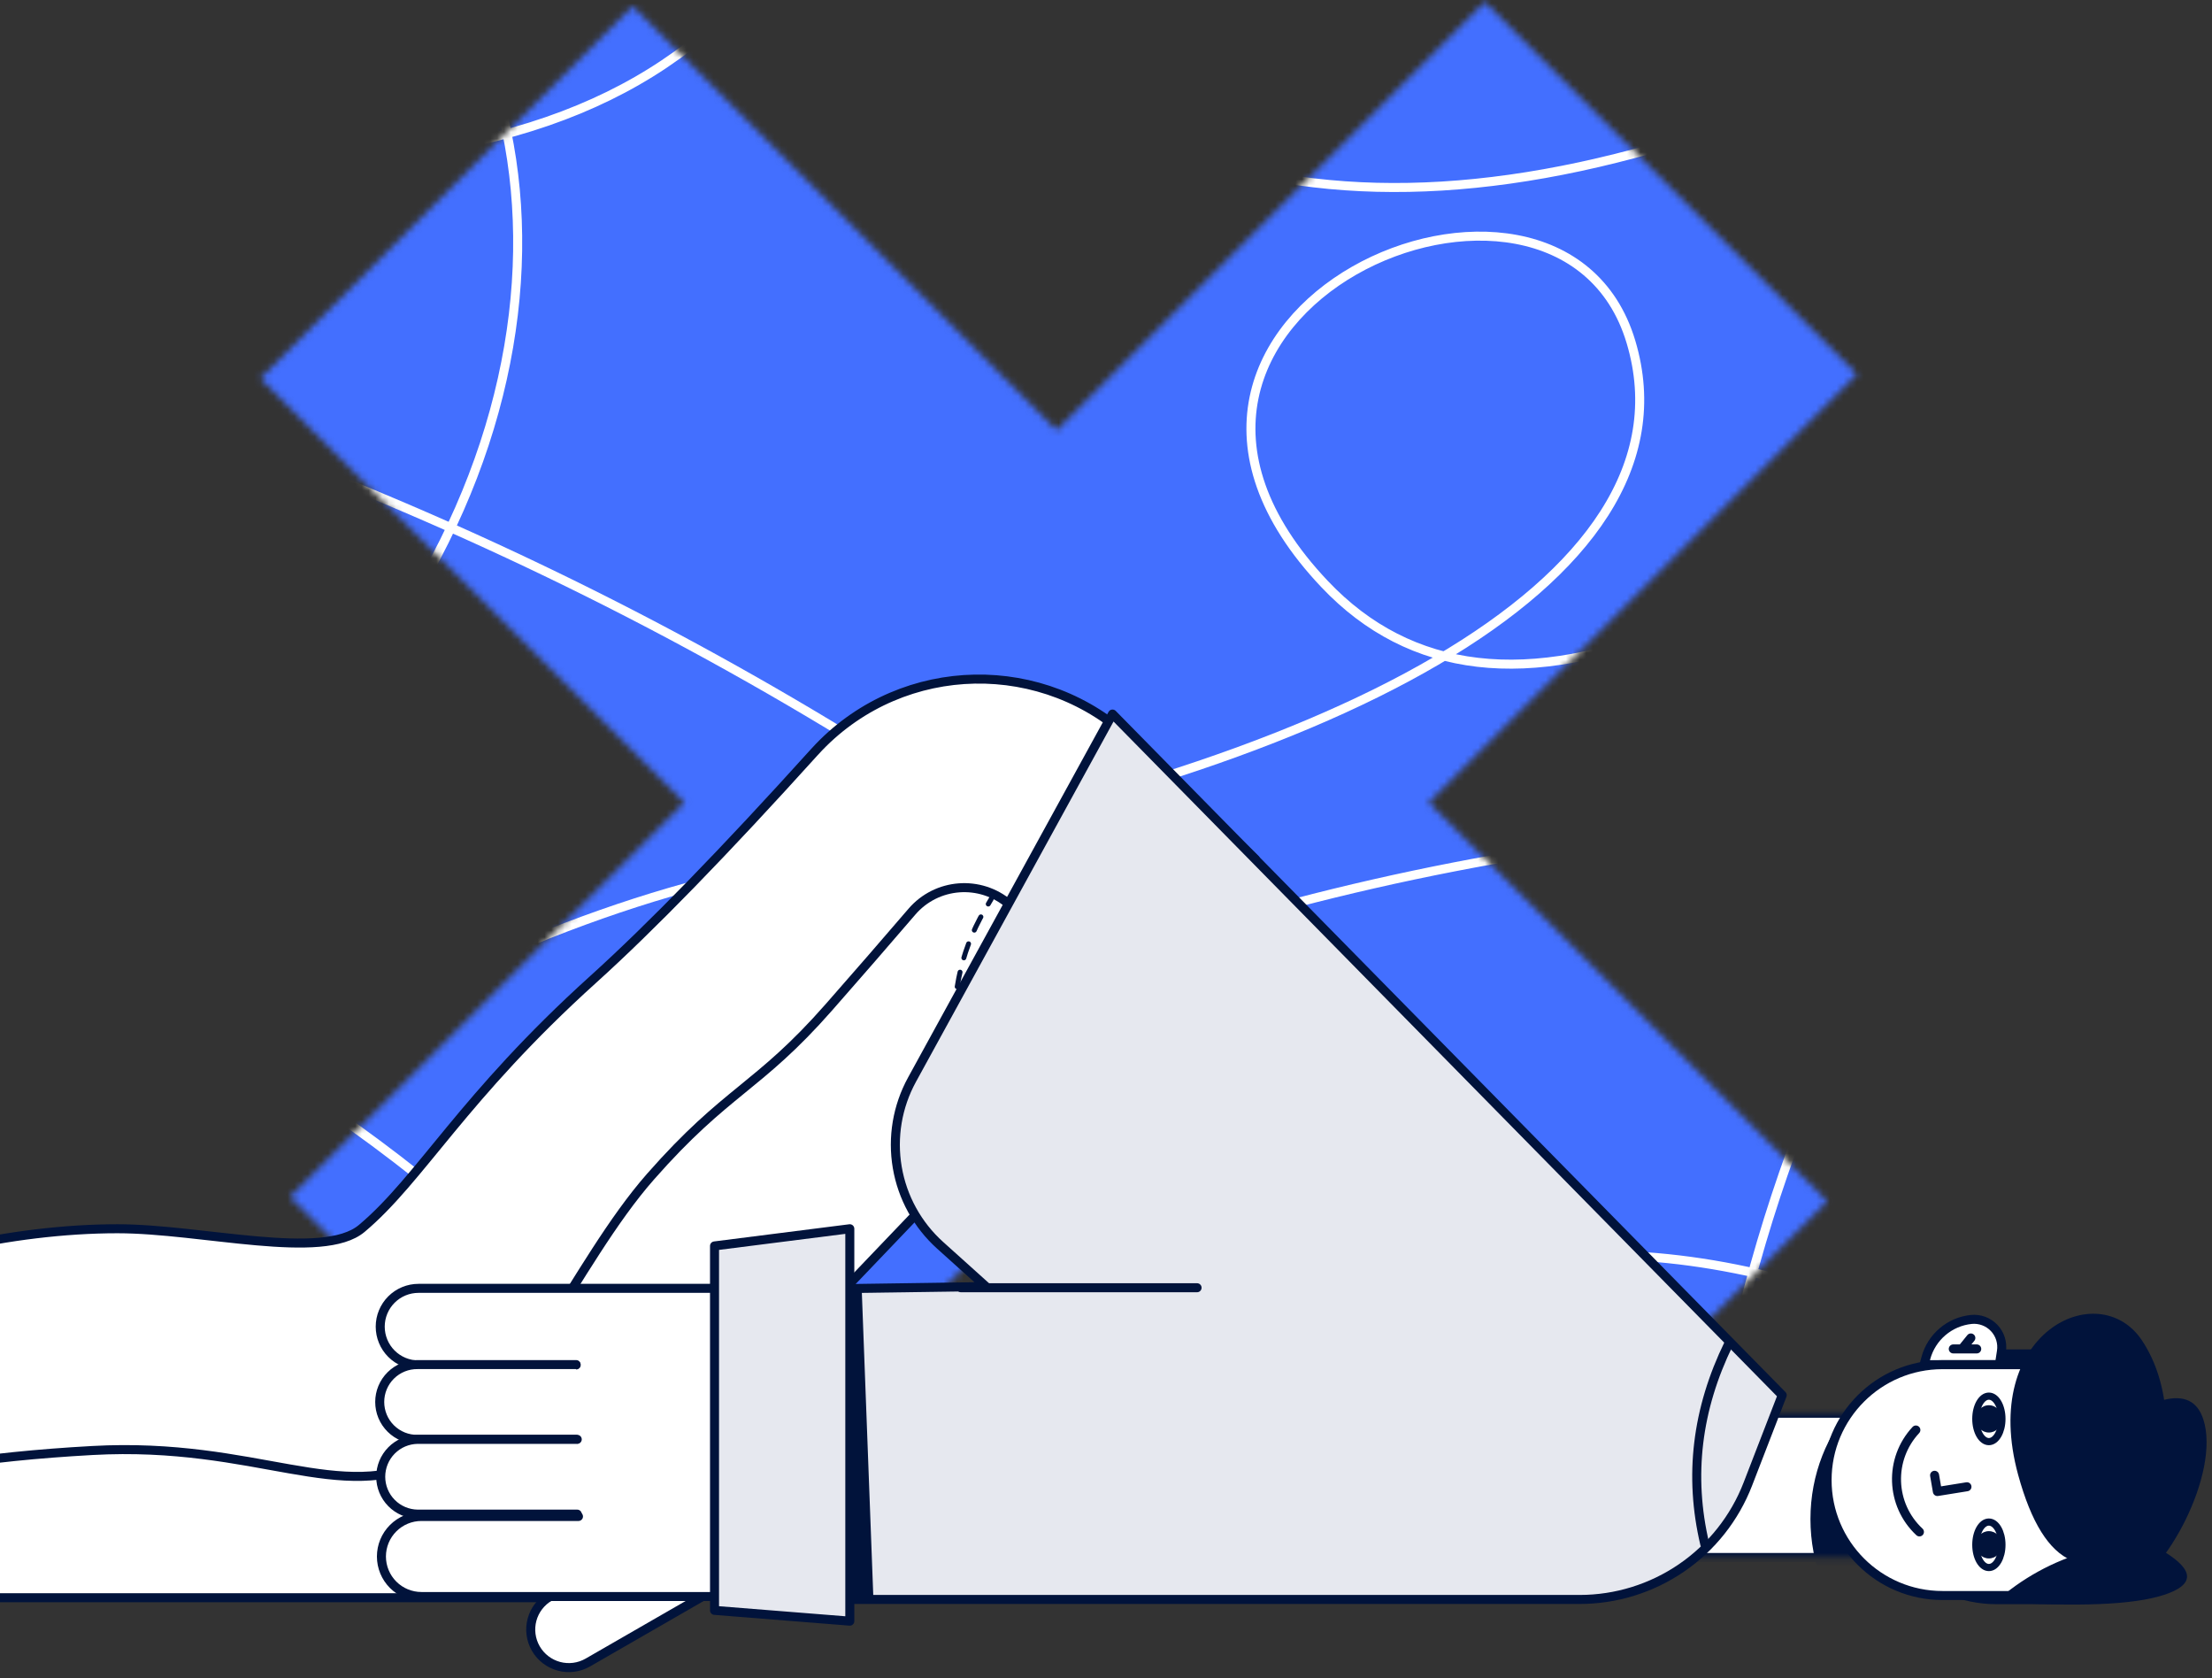 <svg width="327" height="248" viewBox="0 0 327 248" fill="none" xmlns="http://www.w3.org/2000/svg">
<rect x="0" y="0" width="327" height="248" fill="#333333" stroke="none"/>
<mask id="mask0_0_350" style="mask-type:alpha" maskUnits="userSpaceOnUse" x="38" y="0" width="237" height="233">
<path d="M219.504 0.285L274.531 55.313L211.223 118.619L270.138 177.534L215.111 232.561L156.197 173.647L97.91 231.934L42.883 176.906L101.17 118.62L38.49 55.94L93.517 0.913L156.197 63.593L219.504 0.285Z" fill="white"/>
</mask>
<g mask="url(#mask0_0_350)">
<path d="M219.504 0.285L274.531 55.313L211.223 118.619L270.138 177.534L215.111 232.561L156.197 173.647L97.91 231.934L42.883 176.906L101.17 118.62L38.49 55.94L93.517 0.913L156.197 63.593L219.504 0.285Z" fill="#3D66EE"/>
<mask id="mask1_0_350" style="mask-type:alpha" maskUnits="userSpaceOnUse" x="-50" y="-104" width="380" height="380">
<path d="M329.719 -103.215H-49.391V275.896H329.719V-103.215Z" fill="white"/>
</mask>
<g mask="url(#mask1_0_350)">
<path d="M329.719 -103.215H-49.391V275.896H329.719V-103.215Z" fill="#436FFF"/>
<path d="M101.955 -103.215C107.315 -33.607 132.255 8.531 176.776 23.198C221.297 37.866 281.79 16.797 358.257 -40.008" stroke="white" stroke-width="1.333"/>
<path d="M128.3 -103.215C140.165 -21.381 113.516 20.899 48.353 23.625C-49.392 27.713 21.226 -46.517 54.572 -16.926C87.918 12.664 85.203 76.736 33.173 120.651C-1.513 149.927 -41.034 164.565 -85.387 164.565M329.719 121.584C185.269 112.25 70.688 163.688 -14.022 275.896" stroke="white" stroke-width="1.333"/>
<path d="M-49.392 120.509C45.36 145.907 106.446 197.703 133.865 275.896" stroke="white" stroke-width="1.333"/>
<path d="M329.719 30.675C265.786 94.494 221.158 113.049 195.834 86.34C157.849 46.277 230.406 14.73 241.108 50.535C251.81 86.34 194.593 114.757 118.415 127.395C67.629 135.821 7.535 172.68 -61.869 237.974M188.506 275.896C179.11 220.115 191.398 190.194 225.369 186.134C259.341 182.074 297.113 197.034 338.685 231.015" stroke="white" stroke-width="1.333"/>
<path d="M329.719 72.142C269.201 131.144 243.231 202.675 251.81 286.736" stroke="white" stroke-width="1.333"/>
<path d="M-49.392 41.364C100.082 71.564 217.375 153.355 302.487 286.736M-49.392 198.202C-13.816 251.23 23.882 264.488 63.701 237.973C123.431 198.202 143.682 189.946 168.576 198.202C185.173 203.706 200.264 229.604 213.851 275.896" stroke="white" stroke-width="1.333"/>
</g>
</g>
<mask id="mask2_0_350" style="mask-type:alpha" maskUnits="userSpaceOnUse" x="245" y="208" width="41" height="23">
<path d="M285.31 208.87V230.183H245.525V208.87H285.31Z" fill="white"/>
</mask>
<g mask="url(#mask2_0_350)">
<path d="M285.31 208.87V230.183H245.525V208.87H285.31Z" fill="white" stroke="#01133B" stroke-width="1.333" stroke-linecap="round" stroke-linejoin="round"/>
<path d="M312.216 224.513C312.216 237.807 302.237 248.584 289.927 248.584C277.618 248.584 267.639 237.807 267.639 224.513C267.639 211.219 277.618 200.442 289.927 200.442C302.237 200.442 312.216 211.219 312.216 224.513Z" fill="#01133B"/>
</g>
<path fill-rule="evenodd" clip-rule="evenodd" d="M120.37 111.175C107.092 125.876 96.199 137.066 87.691 144.745C68.371 162.185 62.182 174.244 53.475 181.556C47.719 186.389 29.857 181.6 17.355 181.6C1.577 181.6 -16.59 185.945 -24.519 191.116C-35.935 198.562 -35.869 213.567 -24.319 236.132H81.252L185.586 126.99L167.462 109.536C154.414 96.97 133.651 97.361 121.085 110.409C120.843 110.661 120.605 110.916 120.37 111.175Z" fill="white" stroke="#01133B" stroke-width="1.333" stroke-linecap="round" stroke-linejoin="round"/>
<path d="M-24.32 220.576C-15.301 217.344 -2.647 215.277 13.644 214.375C38.08 213.022 50.4 222.531 63.385 215.72C76.369 208.91 84.899 186.716 96.164 173.9C107.429 161.084 112.032 160.815 122.524 148.879C126.812 144.001 130.904 139.291 134.799 134.75C138.468 130.472 144.911 129.979 149.188 133.648C149.385 133.817 149.576 133.994 149.76 134.178L164.461 148.879" stroke="#01133B" stroke-width="1.333" stroke-linecap="round" stroke-linejoin="round"/>
<path d="M153.547 170.721C144.498 161.774 142.647 147.838 149.046 136.837L149.701 135.709" stroke="#01133B" stroke-width="1.56" stroke-linecap="round" stroke-linejoin="round"/>
<path d="M150.695 173.889C140.192 163.488 138.074 147.29 145.549 134.536L146.534 132.857" stroke="#01133B" stroke-width="0.729" stroke-linecap="round" stroke-linejoin="round" stroke-dasharray="2.19 2.19"/>
<path d="M109.498 235.583V195.798H82.831V235.583H109.498Z" fill="white"/>
<path fill-rule="evenodd" clip-rule="evenodd" d="M108.582 190.409H61.867C60.366 190.409 58.927 191.005 57.865 192.066C56.804 193.128 56.208 194.567 56.208 196.068C56.208 197.569 56.804 199.008 57.865 200.07C58.927 201.131 60.366 201.727 61.867 201.727H85.181" fill="white"/>
<path d="M108.582 190.409H61.867C60.366 190.409 58.927 191.005 57.865 192.066C56.804 193.128 56.208 194.567 56.208 196.068C56.208 197.569 56.804 199.008 57.865 200.07C58.927 201.131 60.366 201.727 61.867 201.727H85.181" stroke="#01133B" stroke-width="1.333" stroke-linecap="round" stroke-linejoin="round"/>
<path fill-rule="evenodd" clip-rule="evenodd" d="M88.547 231.781L81.268 235.972C80.629 236.34 80.069 236.83 79.62 237.414C79.171 237.998 78.841 238.665 78.649 239.377C78.458 240.088 78.408 240.831 78.504 241.562C78.599 242.292 78.837 242.997 79.205 243.636L79.211 243.647C79.959 244.939 81.189 245.881 82.631 246.268C84.073 246.654 85.609 246.453 86.903 245.708L105.649 234.913" fill="white"/>
<path d="M88.547 231.781L81.268 235.972C80.629 236.34 80.069 236.83 79.62 237.414C79.171 237.998 78.841 238.665 78.649 239.377C78.458 240.088 78.408 240.831 78.504 241.562C78.599 242.292 78.837 242.997 79.205 243.636L79.211 243.647C79.959 244.939 81.189 245.881 82.631 246.268C84.073 246.654 85.609 246.453 86.903 245.708L105.649 234.913" stroke="#01133B" stroke-width="1.333" stroke-linecap="round" stroke-linejoin="round"/>
<path fill-rule="evenodd" clip-rule="evenodd" d="M85.146 201.676H61.733C61.001 201.666 60.275 201.802 59.596 202.075C58.917 202.348 58.299 202.754 57.778 203.268C57.257 203.782 56.843 204.394 56.56 205.07C56.278 205.745 56.133 206.47 56.133 207.202C56.133 207.933 56.278 208.658 56.56 209.333C56.843 210.009 57.257 210.621 57.778 211.135C58.299 211.649 58.917 212.055 59.596 212.328C60.275 212.601 61.001 212.737 61.733 212.727H85.146" fill="white"/>
<path d="M85.146 201.676H61.733C61.001 201.666 60.275 201.802 59.596 202.075C58.917 202.348 58.299 202.754 57.778 203.268C57.257 203.782 56.843 204.394 56.56 205.07C56.278 205.745 56.133 206.47 56.133 207.202C56.133 207.933 56.278 208.658 56.56 209.333C56.843 210.009 57.257 210.621 57.778 211.135C58.299 211.649 58.917 212.055 59.596 212.328C60.275 212.601 61.001 212.737 61.733 212.727H85.146" stroke="#01133B" stroke-width="1.333" stroke-linecap="round" stroke-linejoin="round"/>
<path fill-rule="evenodd" clip-rule="evenodd" d="M85.334 212.727H61.734C60.281 212.747 58.895 213.337 57.875 214.371C56.854 215.406 56.282 216.8 56.282 218.253C56.282 219.705 56.854 221.099 57.875 222.134C58.895 223.168 60.281 223.758 61.734 223.778H85.334" fill="white"/>
<path d="M85.334 212.727H61.734C60.281 212.747 58.895 213.337 57.875 214.371C56.854 215.406 56.282 216.8 56.282 218.253C56.282 219.705 56.854 221.099 57.875 222.134C58.895 223.168 60.281 223.758 61.734 223.778H85.334" stroke="#01133B" stroke-width="1.333" stroke-linecap="round" stroke-linejoin="round"/>
<path fill-rule="evenodd" clip-rule="evenodd" d="M85.516 224.123H62.301C60.732 224.123 59.227 224.746 58.118 225.856C57.009 226.965 56.386 228.47 56.386 230.039C56.386 231.607 57.009 233.112 58.118 234.221C59.227 235.331 60.732 235.954 62.301 235.954H112.032" fill="white"/>
<path d="M85.516 224.123H62.301C60.732 224.123 59.227 224.746 58.118 225.856C57.009 226.965 56.386 228.47 56.386 230.039C56.386 231.607 57.009 233.112 58.118 234.221C59.227 235.331 60.732 235.954 62.301 235.954H112.032" stroke="#01133B" stroke-width="1.333" stroke-linecap="round" stroke-linejoin="round"/>
<path d="M303.482 199.435C313.88 199.435 322.309 207.864 322.309 218.262C322.309 228.66 313.88 237.089 303.482 237.089H295.128C284.73 237.089 276.301 228.66 276.301 218.262C276.301 207.864 284.73 199.435 295.128 199.435H303.482Z" fill="#01133B"/>
<path fill-rule="evenodd" clip-rule="evenodd" d="M316.623 205.045C318.792 201.305 316.735 199.436 310.452 199.436C304.169 199.436 299.334 199.771 295.945 200.442C294.984 201.292 294.64 201.865 294.911 202.162C298.693 206.307 304.504 207.356 309.058 208.663C314.101 210.111 316.623 208.905 316.623 205.045Z" fill="#01133B"/>
<path fill-rule="evenodd" clip-rule="evenodd" d="M295.568 201.688L295.873 199.706C295.968 199.086 295.92 198.453 295.732 197.854C295.544 197.256 295.222 196.709 294.789 196.255C294.356 195.801 293.825 195.452 293.236 195.236C292.647 195.02 292.017 194.941 291.393 195.007C289.835 195.171 288.363 195.802 287.17 196.817C285.977 197.831 285.117 199.183 284.705 200.694L284.434 201.688H295.568Z" fill="white" stroke="#01133B" stroke-width="1.333" stroke-linecap="round" stroke-linejoin="round"/>
<path d="M292.22 199.361H288.753M290.041 199.361L291.349 197.741" stroke="#01133B" stroke-width="1.333" stroke-linecap="round" stroke-linejoin="round"/>
<path fill-rule="evenodd" clip-rule="evenodd" d="M299.564 201.688H287.157C277.735 201.688 270.098 209.325 270.098 218.747C270.098 228.168 277.735 235.806 287.157 235.806H299.564C308.985 235.806 316.623 228.168 316.623 218.747C316.623 209.325 308.985 201.688 299.564 201.688Z" fill="white" stroke="#01133B" stroke-width="1.333" stroke-linecap="round" stroke-linejoin="round"/>
<path d="M283.75 226.406C279.446 222.392 279.21 215.648 283.224 211.344M290.775 219.733L286.402 220.436L285.99 218.035" stroke="#01133B" stroke-width="1.333" stroke-linecap="round" stroke-linejoin="round"/>
<path d="M292.085 228.31C292.085 226.455 292.949 224.95 294.015 224.95C295.081 224.95 295.945 226.455 295.945 228.31C295.945 230.166 295.081 231.67 294.015 231.67C292.949 231.67 292.085 230.166 292.085 228.31Z" stroke="#01133B" stroke-width="1.061" stroke-linecap="round" stroke-linejoin="round"/>
<path d="M292.085 228.31C292.085 227.197 292.949 226.294 294.015 226.294C295.081 226.294 295.945 227.197 295.945 228.31C295.945 229.424 295.081 230.326 294.015 230.326C292.949 230.326 292.085 229.424 292.085 228.31Z" fill="#01133B"/>
<path d="M292.085 209.7C292.085 207.845 292.949 206.34 294.015 206.34C295.081 206.34 295.945 207.845 295.945 209.7C295.945 211.556 295.081 213.061 294.015 213.061C292.949 213.061 292.085 211.556 292.085 209.7Z" stroke="#01133B" stroke-width="1.061" stroke-linecap="round" stroke-linejoin="round"/>
<path d="M292.085 209.7C292.085 208.587 292.949 207.684 294.015 207.684C295.081 207.684 295.945 208.587 295.945 209.7C295.945 210.814 295.081 211.716 294.015 211.716C292.949 211.716 292.085 210.814 292.085 209.7Z" fill="#01133B"/>
<path fill-rule="evenodd" clip-rule="evenodd" d="M318.356 226.398C321.47 213.876 320.892 204.433 316.623 198.069C310.218 188.524 292.585 196.96 298.348 217.992C302.191 232.013 308.86 234.815 318.356 226.398Z" fill="#01133B"/>
<path fill-rule="evenodd" clip-rule="evenodd" d="M314.707 234.357C319.84 233.043 328.332 217.775 325.711 209.752C323.964 204.403 317.901 205.955 307.523 214.407C308.891 228.583 311.286 235.232 314.707 234.357Z" fill="#01133B"/>
<path fill-rule="evenodd" clip-rule="evenodd" d="M319.919 229.319C324.439 232.095 324.439 234.224 319.919 235.708C315.4 237.192 307.102 237.527 295.025 236.712C298.889 233.262 303.486 230.734 308.469 229.319C313.513 227.872 317.329 227.872 319.919 229.319Z" fill="#01133B"/>
<path d="M109.396 190.131V235.583" stroke="#01133B" stroke-width="1.333" stroke-linecap="round" stroke-linejoin="round"/>
<path fill-rule="evenodd" clip-rule="evenodd" d="M164.461 105.531L263.464 206.198L258.384 219.338C256.443 224.358 253.029 228.674 248.59 231.717C244.151 234.76 238.894 236.389 233.512 236.389H109.498V190.671L145.763 190.146L138.986 184.052C135.633 181.037 133.397 176.977 132.642 172.532C131.886 168.086 132.655 163.516 134.824 159.562L164.461 105.531Z" fill="#E6E8EF" stroke="#01133B" stroke-width="1.333" stroke-linecap="round" stroke-linejoin="round"/>
<path d="M255.577 198.551C250.829 208.258 249.642 218.143 252.016 228.205M142.052 190.318H176.963" stroke="#01133B" stroke-width="1.333" stroke-linecap="round" stroke-linejoin="round"/>
<path fill-rule="evenodd" clip-rule="evenodd" d="M125.628 181.6V239.595L105.628 238.002V184.139L125.628 181.6Z" fill="#E6E8EF" stroke="#01133B" stroke-width="1.333" stroke-linecap="round" stroke-linejoin="round"/>
<path fill-rule="evenodd" clip-rule="evenodd" d="M127.383 190.409L129.101 235.954H125.627V190.409H127.383Z" fill="#01133B"/>
</svg>
